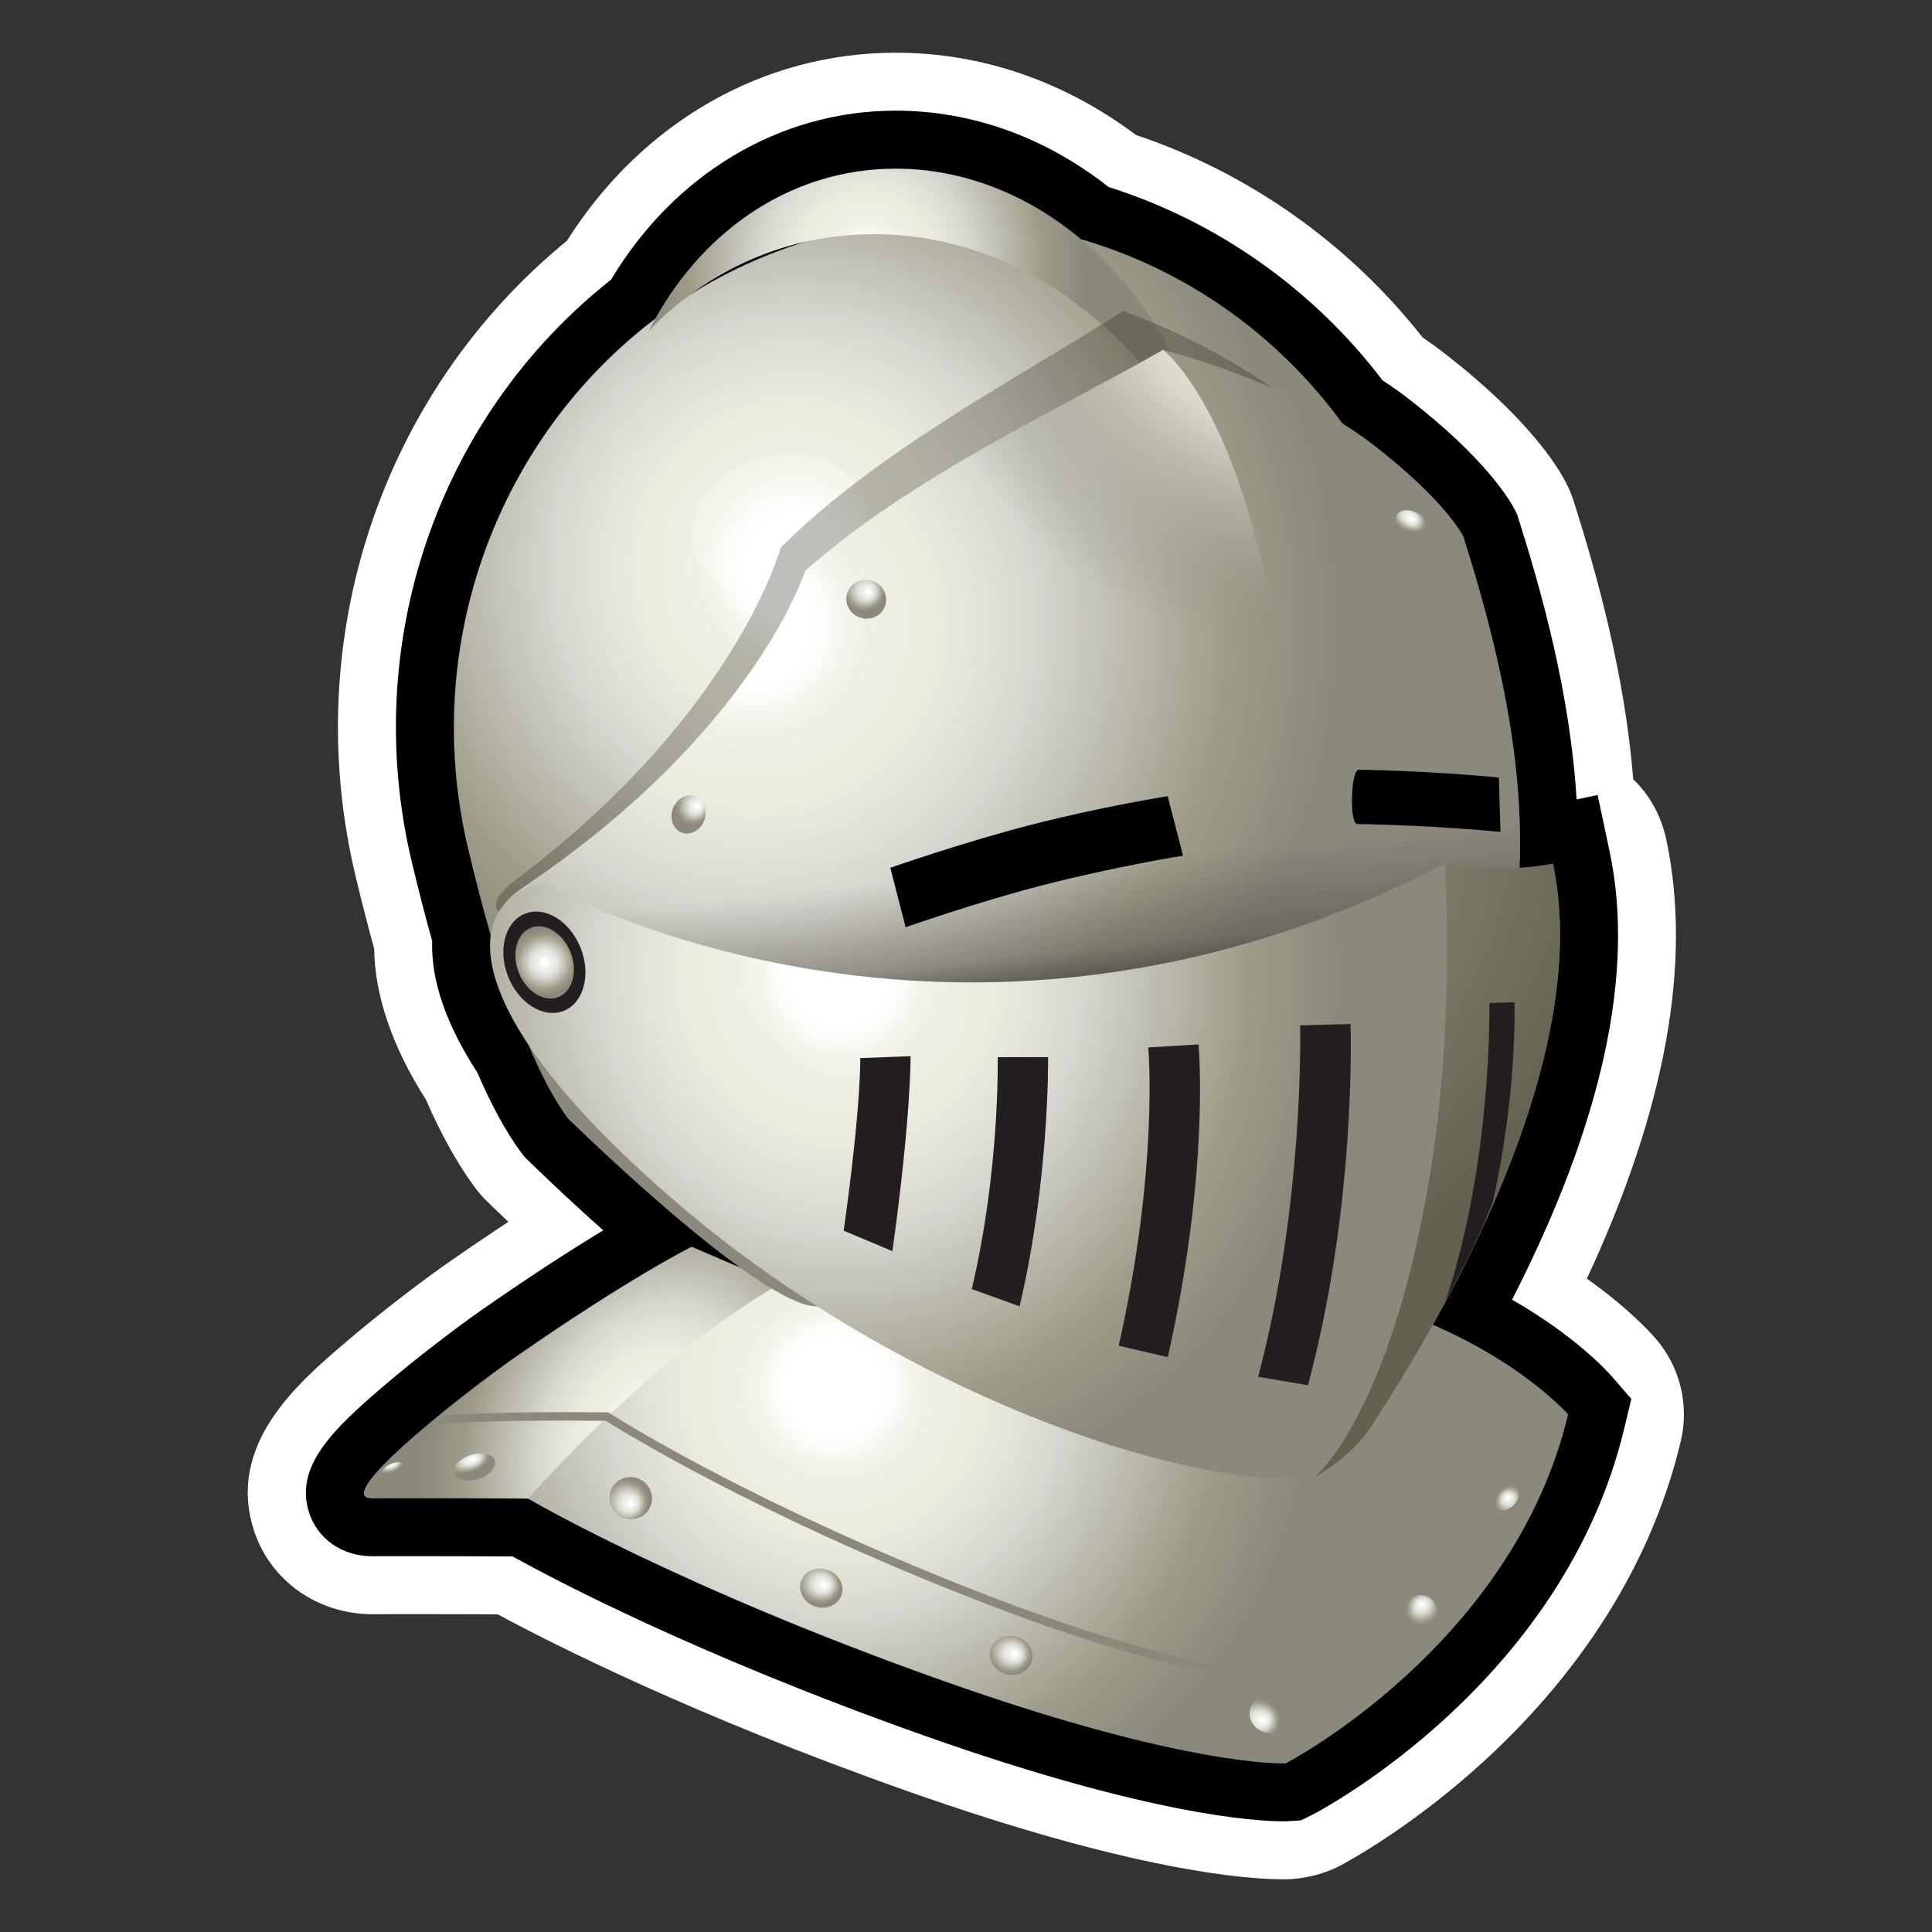<?xml version="1.0" encoding="utf-8"?>
<!-- Generator: Adobe Illustrator 15.0.0, SVG Export Plug-In . SVG Version: 6.00 Build 0)  -->
<!DOCTYPE svg PUBLIC "-//W3C//DTD SVG 1.1//EN" "http://www.w3.org/Graphics/SVG/1.1/DTD/svg11.dtd">
<svg version="1.1" xmlns="http://www.w3.org/2000/svg" xmlns:xlink="http://www.w3.org/1999/xlink" x="0px" y="0px" width="200px"
	 height="200px" viewBox="0 0 200 200" enable-background="new 0 0 200 200" xml:space="preserve">
<rect x="0" y="0" width="200" height="200" fill="#333333" stroke="none"/>
<g id="icon">
	<g id="Layer_2">
	</g>
	<g>
		
			<radialGradient id="SVGID_1_" cx="-416.062" cy="322.366" r="21.433" gradientTransform="matrix(-0.861 -0.509 -0.67 1.134 -75.412 -429.47)" gradientUnits="userSpaceOnUse">
			<stop  offset="0.104" style="stop-color:#FFFFFF"/>
			<stop  offset="0.196" style="stop-color:#EFEFE3"/>
			<stop  offset="0.311" style="stop-color:#EBEBDE"/>
			<stop  offset="0.43" style="stop-color:#DFDED4"/>
			<stop  offset="0.491" style="stop-color:#D6D5CF"/>
			<stop  offset="0.816" style="stop-color:#9E9C88"/>
			<stop  offset="1" style="stop-color:#8B897C"/>
		</radialGradient>
		<path fill="url(#SVGID_1_)" d="M54.675,155.139c0,0-7.01-0.062-16.153-0.039c-4.391,0.012,9.559-10.939,14.83-14.61
			c11.914-8.298,18.245-11.423,18.245-11.423l13.418,5.744L54.675,155.139z"/>
		
			<radialGradient id="SVGID_2_" cx="136.463" cy="-82.603" r="48.827" gradientTransform="matrix(1 0 0 -1 -50 61)" gradientUnits="userSpaceOnUse">
			<stop  offset="0.104" style="stop-color:#FFFFFF"/>
			<stop  offset="0.196" style="stop-color:#EFEFE3"/>
			<stop  offset="0.311" style="stop-color:#EBEBDE"/>
			<stop  offset="0.43" style="stop-color:#DFDED4"/>
			<stop  offset="0.491" style="stop-color:#D6D5CF"/>
			<stop  offset="0.816" style="stop-color:#9E9C88"/>
			<stop  offset="1" style="stop-color:#8B897C"/>
		</radialGradient>
		<path fill="url(#SVGID_2_)" d="M82.48,131.913c0,0-6.743,3.44-14.859,10.459c-7.655,6.617-12.946,12.767-12.946,12.767
			s15.553,9.17,43.117,18.918c25.397,8.98,35.308,8.481,35.308,8.481s23.504-12.179,29.221-36.116c0,0-6.422-7.423-20.293-11.572
			C128.154,130.7,99.037,128.368,82.48,131.913z"/>
		
			<radialGradient id="SVGID_3_" cx="84.351" cy="-9.296" r="22.963" gradientTransform="matrix(1 0 0 -1 -50 61)" gradientUnits="userSpaceOnUse">
			<stop  offset="0.104" style="stop-color:#FFFFFF"/>
			<stop  offset="0.196" style="stop-color:#EFEFF0"/>
			<stop  offset="0.311" style="stop-color:#EBEBE8"/>
			<stop  offset="0.43" style="stop-color:#DFDED4"/>
			<stop  offset="0.491" style="stop-color:#D6D5CF"/>
			<stop  offset="0.816" style="stop-color:#9E9C88"/>
			<stop  offset="1" style="stop-color:#8B897C"/>
		</radialGradient>
		<path fill="url(#SVGID_3_)" d="M132.369,174.018c-1.85,0-11.004-0.461-31.282-8.373c-23.189-9.049-37.024-17.707-38.374-18.566
			c-10.572-0.102-15.06,0.188-16.98,0.312c-0.543,0.034-0.906,0.058-1.157,0.06l1.444-0.95c0.241,0-0.861,0.057-0.343,0.021
			c1.938-0.125,6.472-0.418,17.17-0.312l0.127,0.001l0.106,0.069c0.138,0.091,14.103,9.104,38.324,18.556
			c21.115,8.239,30.242,8.319,31.187,8.31c1.259-0.6,17.792-8.875,22.608-31.134l0.849,0.185
			c-5.077,23.475-22.996,31.697-23.178,31.779l-0.152,0.036C132.684,174.012,132.568,174.018,132.369,174.018z"/>
		
			<radialGradient id="SVGID_4_" cx="-628.126" cy="-1223.648" r="53.27" gradientTransform="matrix(0.944 -0.239 -0.233 -0.971 390.087 -1279.559)" gradientUnits="userSpaceOnUse">
			<stop  offset="0.104" style="stop-color:#FFFFFF"/>
			<stop  offset="0.196" style="stop-color:#EFEFE3"/>
			<stop  offset="0.311" style="stop-color:#EBEBDE"/>
			<stop  offset="0.43" style="stop-color:#DFDED4"/>
			<stop  offset="0.491" style="stop-color:#D6D5CF"/>
			<stop  offset="0.816" style="stop-color:#9E9C88"/>
			<stop  offset="1" style="stop-color:#8B897C"/>
		</radialGradient>
		<path fill="url(#SVGID_4_)" d="M92.18,119.665c-0.048-4.608-1.947-11.408-4.063-19.218c-5.232-19.328,21.689-23.68,30.617-25.941
			c3.52-0.893,18.471-5.551,25.471-3.239c2.331,0.77,2.624,2.853,2.859,5.39c3.013-5.301,1.121-11.618,1.011-12.125
			c-0.076-0.343-0.326-1.4-0.408-1.743c-6.745-28.183-34.416-45.403-61.806-38.462c-27.39,6.942-44.125,35.414-37.378,63.596
			c1.539,6.439,5.19,20.896,10.31,27.847c0,0,20.273,19.948,25.979,19.453C89.102,134.844,92.311,132.154,92.18,119.665z"/>
		
			<radialGradient id="SVGID_5_" cx="118.05" cy="33.572" r="24.188" gradientTransform="matrix(0.933 0 0 -1 -20.515 61)" gradientUnits="userSpaceOnUse">
			<stop  offset="0.104" style="stop-color:#FFFFFF"/>
			<stop  offset="0.196" style="stop-color:#EFEFE3"/>
			<stop  offset="0.311" style="stop-color:#EBEBDE"/>
			<stop  offset="0.43" style="stop-color:#DFDED4"/>
			<stop  offset="0.491" style="stop-color:#D6D5CF"/>
			<stop  offset="0.816" style="stop-color:#9E9C88"/>
			<stop  offset="1" style="stop-color:#8B897C"/>
		</radialGradient>
		<path fill="url(#SVGID_5_)" d="M90.446,24.241c15.509,0,29.31,10.89,35.258,26.184c-2.623-18.533-16.729-32.969-32.986-32.969
			c-11.048,0-20.421,6.671-25.533,16.76C73.212,28.01,81.333,24.241,90.446,24.241z"/>
		
			<ellipse transform="matrix(-0.239 -0.971 0.971 -0.239 47.064 145.891)" opacity="0.3" fill="#FFFFFF" enable-background="new    " cx="80.694" cy="54.505" rx="7.306" ry="9.192"/>
		<path opacity="0.29" fill="#231F14" enable-background="new    " d="M53.607,90.906c22.613-17.06,27.211-34.229,27.211-34.229
			c10.436-10.35,25.304-17.936,35.427-24.476c0,0,12.476,4.171,21.217,12.66c6.921,6.72,8.8,9.051,8.8,9.051
			c4.397,20.717,7.461,27.281,6.799,30.584c-1.133,5.65-23.812,20.962-62.083,16.237C56.627,96.498,46.176,96.514,53.607,90.906z"/>
		
			<radialGradient id="SVGID_6_" cx="-732.035" cy="549.948" r="60.551" gradientTransform="matrix(0.767 -0.642 -0.642 -0.767 992.385 16.426)" gradientUnits="userSpaceOnUse">
			<stop  offset="0.104" style="stop-color:#FFFFFF"/>
			<stop  offset="0.196" style="stop-color:#EFEFE3"/>
			<stop  offset="0.311" style="stop-color:#EBEBDE"/>
			<stop  offset="0.43" style="stop-color:#DFDED4"/>
			<stop  offset="0.491" style="stop-color:#D6D5CF"/>
			<stop  offset="0.816" style="stop-color:#9E9C88"/>
			<stop  offset="1" style="stop-color:#8B897C"/>
		</radialGradient>
		<path fill="url(#SVGID_6_)" d="M54.389,91.694c23.738-16.022,28.969-32.603,28.969-32.603
			c11.028-9.803,26.443-16.768,37.037-22.872c0,0,13.41,3.422,21.547,9.661c7.691,5.901,9.533,9.642,9.533,9.642
			c3.377,10.659,6.602,23.486,5.746,35.79c-0.39,5.614-25.554,16.452-64.729,10.888C57.324,97.208,46.587,96.959,54.389,91.694z"/>
		
			<linearGradient id="SVGID_7_" gradientUnits="userSpaceOnUse" x1="156.505" y1="-46.467" x2="154.765" y2="-29.072" gradientTransform="matrix(1 0 0 -1 -50 61)">
			<stop  offset="0" style="stop-color:#231F20"/>
			<stop  offset="0.09" style="stop-color:#231F20;stop-opacity:0.91"/>
			<stop  offset="0.485" style="stop-color:#231F20;stop-opacity:0.288"/>
			<stop  offset="1" style="stop-color:#231F20;stop-opacity:0"/>
		</linearGradient>
		<path fill="url(#SVGID_7_)" d="M54.389,91.694c23.738-16.022,28.969-32.603,28.969-32.603
			c11.028-9.803,26.443-16.768,37.037-22.872c0,0,13.41,3.422,21.547,9.661c7.691,5.901,9.533,9.642,9.533,9.642
			c3.377,10.659,6.602,23.486,5.746,35.79c-0.39,5.614-25.554,16.452-64.729,10.888C57.324,97.208,46.587,96.959,54.389,91.694z"/>
		
			<radialGradient id="SVGID_8_" cx="185.242" cy="35.282" r="41.219" gradientTransform="matrix(1 0 0 -1 -50 61)" gradientUnits="userSpaceOnUse">
			<stop  offset="0.104" style="stop-color:#FFFFFF"/>
			<stop  offset="0.196" style="stop-color:#EFEFF0"/>
			<stop  offset="0.311" style="stop-color:#EBEBE1"/>
			<stop  offset="0.43" style="stop-color:#DFDED2"/>
			<stop  offset="0.491" style="stop-color:#D6D5C7"/>
			<stop  offset="1" style="stop-color:#8B8981;stop-opacity:0"/>
		</radialGradient>
		<path fill="url(#SVGID_8_)" d="M54.389,91.694c23.738-16.022,28.969-32.603,28.969-32.603
			c11.028-9.803,26.443-16.768,37.037-22.872c0,0,10.5,7.884,13.043,41.41c0.733,9.668-1.771,30.135-40.946,24.571
			C57.324,97.208,46.587,96.959,54.389,91.694z"/>
		<path d="M92.164,89.831c0,0,7.614-2.653,14.386-4.401c7.544-1.946,14.328-3.008,14.328-3.008l1.589,6.155
			c0,0-6.988,1.113-14.615,3.081c-6.664,1.72-14.099,4.327-14.099,4.327L92.164,89.831z"/>
		<path d="M140.512,85.303c7.813,0.118,14.819,0.814,14.819,0.814l-0.169-5.627c0,0-6.799-0.691-14.525-0.807
			C139.861,79.669,139.646,85.292,140.512,85.303z"/>
		
			<radialGradient id="SVGID_9_" cx="7.279" cy="-14.171" r="55.597" gradientTransform="matrix(0.928 -0.065 -0.07 -0.998 79.216 86.709)" gradientUnits="userSpaceOnUse">
			<stop  offset="0.104" style="stop-color:#FFFFFF"/>
			<stop  offset="0.196" style="stop-color:#EFEFE3"/>
			<stop  offset="0.311" style="stop-color:#EBEBDE"/>
			<stop  offset="0.43" style="stop-color:#DFDED4"/>
			<stop  offset="0.491" style="stop-color:#D6D5CF"/>
			<stop  offset="0.816" style="stop-color:#9E9C88"/>
			<stop  offset="1" style="stop-color:#8B897C"/>
		</radialGradient>
		<path fill="url(#SVGID_9_)" d="M56.089,91.367c0,0,42.623,24.501,93.472-1.956l7.66,6.944
			c-1.972,19.875-11.109,44.814-15.27,51.299c-2.053,3.199-5.854,5.277-5.854,5.277c-13.787,1.391-43.449-9.121-65.8-28.229
			C47.105,104.875,47.585,93.534,56.089,91.367z"/>
		
			<radialGradient id="SVGID_10_" cx="46.766" cy="-0.323" r="50.772" gradientTransform="matrix(0.928 -0.065 -0.07 -0.998 79.205 86.568)" gradientUnits="userSpaceOnUse">
			<stop  offset="0" style="stop-color:#9E9C86"/>
			<stop  offset="1" style="stop-color:#646151"/>
		</radialGradient>
		<path fill="url(#SVGID_10_)" d="M148,121.789c2.71-16.393,1.562-32.377,1.562-32.377s3.334,0.481,6.229,0.481
			c2.692,0,4.965-0.481,4.965-0.481c4.709,22.211-14.646,51.758-18.805,58.244c-2.054,3.197-5.854,5.275-5.854,5.275
			S143.915,146.499,148,121.789z"/>
		
			<ellipse transform="matrix(-0.37 -0.929 0.929 -0.37 -15.342 188.851)" fill="#231F20" cx="56.377" cy="99.629" rx="5.413" ry="4.036"/>
		
			<radialGradient id="SVGID_11_" cx="106.379" cy="-38.627" r="3.401" gradientTransform="matrix(1 0 0 -1 -50 61)" gradientUnits="userSpaceOnUse">
			<stop  offset="0.104" style="stop-color:#FFFFFF"/>
			<stop  offset="0.196" style="stop-color:#EFEFF0"/>
			<stop  offset="0.311" style="stop-color:#EBEBE8"/>
			<stop  offset="0.43" style="stop-color:#DFDED4"/>
			<stop  offset="0.491" style="stop-color:#D6D5CF"/>
			<stop  offset="0.816" style="stop-color:#9E9C88"/>
			<stop  offset="1" style="stop-color:#8B897C"/>
		</radialGradient>
		<path fill="url(#SVGID_11_)" d="M59.05,98.564c0.788,1.977,0.23,4.057-1.244,4.645c-1.476,0.588-3.31-0.54-4.097-2.518
			c-0.787-1.979-0.231-4.059,1.244-4.646C56.429,95.459,58.263,96.586,59.05,98.564z"/>
		<g>
			<path fill="#231F20" d="M135.402,143.398l-5.166-0.873c4.791-17.889,4.361-36.196,4.355-36.379l5.217-0.141
				C139.828,106.785,140.389,124.784,135.402,143.398z"/>
		</g>
		<g>
			<path fill="#231F20" d="M120.889,140.488l-5.082-1.176c4.17-18.494,3.068-30.744,3.061-30.883l5.211-0.312
				C124.111,108.708,125.217,121.281,120.889,140.488z"/>
		</g>
		<g>
			<path fill="#231F20" d="M105.55,135.229l-4.948-1.785c2.926-12.457,2.678-23.881,2.678-24.006l5.22-0.006
				C108.499,109.973,108.613,122.188,105.55,135.229z"/>
		</g>
		<g>
			<path fill="#231F20" d="M92.382,129.52l-5.042-2.121c1.845-13.229,1.71-17.822,1.708-17.866l5.215-0.197
				C94.272,109.529,94.292,115.759,92.382,129.52z"/>
		</g>
		<g>
			<path fill="#231F20" d="M151.286,131.516l-1.673,3.295c4.916-14.748,4.566-30.846,4.562-30.98l2.608-0.08
				c0.015,0.462,0.252,9.46-2.226,20.586C154.559,124.335,153.339,127.7,151.286,131.516z"/>
		</g>
		
			<radialGradient id="SVGID_12_" cx="-1052.533" cy="887.039" r="2.396" fx="-1052.542" fy="886.345" gradientTransform="matrix(0.492 -0.847 -0.865 -0.502 1349.883 -290.796)" gradientUnits="userSpaceOnUse">
			<stop  offset="0.104" style="stop-color:#FFFFFF"/>
			<stop  offset="0.196" style="stop-color:#EFEFF0"/>
			<stop  offset="0.311" style="stop-color:#EBEBE8"/>
			<stop  offset="0.43" style="stop-color:#DFDED4"/>
			<stop  offset="0.491" style="stop-color:#D6D5CF"/>
			<stop  offset="0.816" style="stop-color:#9E9C88"/>
			<stop  offset="1" style="stop-color:#8B897C"/>
		</radialGradient>
		<path fill="url(#SVGID_12_)" d="M66.385,153.208c1.058,0.614,1.429,1.952,0.826,2.989c-0.6,1.035-1.948,1.378-3.005,0.764
			c-1.059-0.613-1.429-1.954-0.829-2.988C63.981,152.936,65.327,152.593,66.385,153.208z"/>
		
			<radialGradient id="SVGID_13_" cx="-1240.601" cy="1118.646" r="2.397" fx="-1240.61" fy="1117.951" gradientTransform="matrix(0.312 -0.849 -0.939 -0.345 1522.203 -503.457)" gradientUnits="userSpaceOnUse">
			<stop  offset="0.104" style="stop-color:#FFFFFF"/>
			<stop  offset="0.196" style="stop-color:#EFEFF0"/>
			<stop  offset="0.311" style="stop-color:#EBEBE8"/>
			<stop  offset="0.43" style="stop-color:#DFDED4"/>
			<stop  offset="0.491" style="stop-color:#D6D5CF"/>
			<stop  offset="0.816" style="stop-color:#9E9C88"/>
			<stop  offset="1" style="stop-color:#8B897C"/>
		</radialGradient>
		<path fill="url(#SVGID_13_)" d="M85.707,162.521c1.149,0.422,1.771,1.607,1.389,2.646c-0.382,1.039-1.623,1.54-2.772,1.117
			c-1.148-0.422-1.771-1.605-1.39-2.646C83.317,162.6,84.559,162.102,85.707,162.521z"/>
		
			<radialGradient id="SVGID_14_" cx="-1132.478" cy="1133.259" r="2.395" fx="-1132.487" fy="1132.565" gradientTransform="matrix(0.312 -0.849 -0.878 -0.323 1437.701 -534.34)" gradientUnits="userSpaceOnUse">
			<stop  offset="0.104" style="stop-color:#FFFFFF"/>
			<stop  offset="0.196" style="stop-color:#EFEFF0"/>
			<stop  offset="0.311" style="stop-color:#EBEBE8"/>
			<stop  offset="0.43" style="stop-color:#DFDED4"/>
			<stop  offset="0.491" style="stop-color:#D6D5CF"/>
			<stop  offset="0.816" style="stop-color:#9E9C88"/>
			<stop  offset="1" style="stop-color:#8B897C"/>
		</radialGradient>
		<path fill="url(#SVGID_14_)" d="M90.366,60.152c1.075,0.394,1.636,1.557,1.253,2.597c-0.381,1.039-1.562,1.562-2.636,1.167
			c-1.073-0.396-1.635-1.559-1.253-2.597C88.113,60.279,89.293,59.756,90.366,60.152z"/>
		
			<radialGradient id="SVGID_15_" cx="-1676.602" cy="622.104" r="2.395" fx="-1676.611" fy="621.409" gradientTransform="matrix(0.37 -0.489 -0.746 -0.564 1230.094 -415.641)" gradientUnits="userSpaceOnUse">
			<stop  offset="0.104" style="stop-color:#FFFFFF"/>
			<stop  offset="0.196" style="stop-color:#EFEFF0"/>
			<stop  offset="0.311" style="stop-color:#EBEBE8"/>
			<stop  offset="0.43" style="stop-color:#DFDED4"/>
			<stop  offset="0.491" style="stop-color:#D6D5CF"/>
			<stop  offset="0.816" style="stop-color:#9E9C88"/>
			<stop  offset="1" style="stop-color:#8B897C"/>
		</radialGradient>
		<path fill="url(#SVGID_15_)" d="M147.145,53.385c0.916,0.69,1.287,1.735,0.834,2.333c-0.451,0.599-1.56,0.526-2.473-0.164
			c-0.91-0.689-1.285-1.735-0.833-2.334C145.125,52.622,146.23,52.695,147.145,53.385z"/>
		
			<radialGradient id="SVGID_16_" cx="-1163.079" cy="1090.767" r="2.395" fx="-1163.088" fy="1090.072" gradientTransform="matrix(0.312 -0.849 -0.733 -0.27 1234.187 -609.663)" gradientUnits="userSpaceOnUse">
			<stop  offset="0.104" style="stop-color:#FFFFFF"/>
			<stop  offset="0.196" style="stop-color:#EFEFF0"/>
			<stop  offset="0.311" style="stop-color:#EBEBE8"/>
			<stop  offset="0.43" style="stop-color:#DFDED4"/>
			<stop  offset="0.491" style="stop-color:#D6D5CF"/>
			<stop  offset="0.816" style="stop-color:#9E9C88"/>
			<stop  offset="1" style="stop-color:#8B897C"/>
		</radialGradient>
		<path fill="url(#SVGID_16_)" d="M71.969,82.437c0.898,0.329,1.314,1.439,0.933,2.479c-0.382,1.04-1.419,1.615-2.316,1.286
			c-0.896-0.331-1.315-1.44-0.935-2.479C70.035,82.681,71.07,82.105,71.969,82.437z"/>
		
			<radialGradient id="SVGID_17_" cx="-1439.914" cy="965.363" r="1.919" fx="-1439.92" fy="964.807" gradientTransform="matrix(0.419 -0.794 -1.118 -0.041 1731.029 -952.649)" gradientUnits="userSpaceOnUse">
			<stop  offset="0.104" style="stop-color:#FFFFFF"/>
			<stop  offset="0.196" style="stop-color:#EFEFF0"/>
			<stop  offset="0.311" style="stop-color:#EBEBE8"/>
			<stop  offset="0.43" style="stop-color:#DFDED4"/>
			<stop  offset="0.491" style="stop-color:#D6D5CF"/>
			<stop  offset="0.816" style="stop-color:#9E9C88"/>
			<stop  offset="1" style="stop-color:#8B897C"/>
		</radialGradient>
		<path fill="url(#SVGID_17_)" d="M49.877,150.457c1.093,0.04,1.65,0.703,1.238,1.48c-0.41,0.778-1.631,1.377-2.725,1.336
			c-1.093-0.039-1.65-0.701-1.243-1.479C47.56,151.016,48.78,150.417,49.877,150.457z"/>
		
			<radialGradient id="SVGID_18_" cx="-1440.874" cy="972.322" r="1.303" fx="-1440.879" fy="971.945" gradientTransform="matrix(0.419 -0.794 -1.118 -0.041 1731.029 -952.649)" gradientUnits="userSpaceOnUse">
			<stop  offset="0.104" style="stop-color:#FFFFFF"/>
			<stop  offset="0.196" style="stop-color:#EFEFF0"/>
			<stop  offset="0.311" style="stop-color:#EBEBE8"/>
			<stop  offset="0.43" style="stop-color:#DFDED4"/>
			<stop  offset="0.491" style="stop-color:#D6D5CF"/>
			<stop  offset="0.816" style="stop-color:#9E9C88"/>
			<stop  offset="1" style="stop-color:#8B897C"/>
		</radialGradient>
		<path fill="url(#SVGID_18_)" d="M41.432,151.361c0.743,0.025,1.119,0.478,0.84,1.005c-0.278,0.528-1.108,0.937-1.85,0.909
			c-0.744-0.025-1.121-0.479-0.844-1.006C39.857,151.74,40.687,151.335,41.432,151.361z"/>
		
			<radialGradient id="SVGID_19_" cx="-1260.831" cy="1291.874" r="2.397" fx="-1260.84" fy="1291.179" gradientTransform="matrix(0.2 -0.883 -0.975 -0.221 1616.192 -656.727)" gradientUnits="userSpaceOnUse">
			<stop  offset="0.104" style="stop-color:#FFFFFF"/>
			<stop  offset="0.196" style="stop-color:#EFEFF0"/>
			<stop  offset="0.311" style="stop-color:#EBEBE8"/>
			<stop  offset="0.43" style="stop-color:#DFDED4"/>
			<stop  offset="0.491" style="stop-color:#D6D5CF"/>
			<stop  offset="0.816" style="stop-color:#9E9C88"/>
			<stop  offset="1" style="stop-color:#8B897C"/>
		</radialGradient>
		<path fill="url(#SVGID_19_)" d="M105.111,169.406c1.193,0.27,1.964,1.365,1.72,2.443c-0.245,1.082-1.41,1.738-2.604,1.469
			c-1.192-0.271-1.965-1.365-1.722-2.444C102.752,169.793,103.917,169.139,105.111,169.406z"/>
		
			<radialGradient id="SVGID_20_" cx="-1254.067" cy="1441.375" r="2.396" fx="-1254.076" fy="1440.681" gradientTransform="matrix(0.095 -0.9 -0.995 -0.104 1683.408 -800.758)" gradientUnits="userSpaceOnUse">
			<stop  offset="0.104" style="stop-color:#FFFFFF"/>
			<stop  offset="0.196" style="stop-color:#EFEFF0"/>
			<stop  offset="0.311" style="stop-color:#EBEBE8"/>
			<stop  offset="0.43" style="stop-color:#DFDED4"/>
			<stop  offset="0.491" style="stop-color:#D6D5CF"/>
			<stop  offset="0.816" style="stop-color:#9E9C88"/>
			<stop  offset="1" style="stop-color:#8B897C"/>
		</radialGradient>
		<path fill="url(#SVGID_20_)" d="M131.782,175.43c1.219,0.127,2.112,1.125,1.995,2.225c-0.114,1.102-1.195,1.894-2.414,1.764
			c-1.215-0.128-2.109-1.124-1.995-2.225C129.486,176.091,130.564,175.301,131.782,175.43z"/>
		
			<radialGradient id="SVGID_21_" cx="-580.558" cy="2493.513" r="1.872" fx="-580.076" fy="2493.263" gradientTransform="matrix(-0.605 -0.673 -0.744 0.668 1651.221 -1889.915)" gradientUnits="userSpaceOnUse">
			<stop  offset="0.104" style="stop-color:#FFFFFF"/>
			<stop  offset="0.196" style="stop-color:#EFEFF0"/>
			<stop  offset="0.311" style="stop-color:#EBEBE8"/>
			<stop  offset="0.43" style="stop-color:#DFDED4"/>
			<stop  offset="0.491" style="stop-color:#D6D5CF"/>
			<stop  offset="0.816" style="stop-color:#9E9C88"/>
			<stop  offset="1" style="stop-color:#8B897C"/>
		</radialGradient>
		<path fill="url(#SVGID_21_)" d="M145.609,165.674c0.828-0.746,2.048-0.74,2.721,0.008c0.674,0.75,0.547,1.961-0.282,2.705
			s-2.046,0.741-2.72-0.009C144.656,167.627,144.779,166.417,145.609,165.674z"/>
		
			<radialGradient id="SVGID_22_" cx="-182.998" cy="2675.557" r="1.588" fx="-182.589" fy="2675.345" gradientTransform="matrix(-0.762 -0.487 -0.538 0.843 1456.237 -2189.231)" gradientUnits="userSpaceOnUse">
			<stop  offset="0.104" style="stop-color:#FFFFFF"/>
			<stop  offset="0.196" style="stop-color:#EFEFF0"/>
			<stop  offset="0.311" style="stop-color:#EBEBE8"/>
			<stop  offset="0.43" style="stop-color:#DFDED4"/>
			<stop  offset="0.491" style="stop-color:#D6D5CF"/>
			<stop  offset="0.816" style="stop-color:#9E9C88"/>
			<stop  offset="1" style="stop-color:#8B897C"/>
		</radialGradient>
		<path fill="url(#SVGID_22_)" d="M154.318,153.857c0.508-0.795,1.506-1.066,2.226-0.606c0.724,0.46,0.894,1.479,0.386,2.274
			c-0.51,0.795-1.509,1.068-2.228,0.608C153.98,155.673,153.811,154.654,154.318,153.857z"/>
		
			<radialGradient id="SVGID_23_" cx="78.395" cy="3380.86" r="1.338" fx="78.74" fy="3380.682" gradientTransform="matrix(-0.831 -0.358 -0.275 0.639 1154.549 -1988.34)" gradientUnits="userSpaceOnUse">
			<stop  offset="0.104" style="stop-color:#FFFFFF"/>
			<stop  offset="0.196" style="stop-color:#EFEFF0"/>
			<stop  offset="0.311" style="stop-color:#EBEBE8"/>
			<stop  offset="0.43" style="stop-color:#DFDED4"/>
			<stop  offset="0.491" style="stop-color:#D6D5CF"/>
			<stop  offset="0.816" style="stop-color:#9E9C88"/>
			<stop  offset="1" style="stop-color:#8B897C"/>
		</radialGradient>
		<path fill="url(#SVGID_23_)" d="M157.205,145.213c0.22-0.512,0.936-0.691,1.598-0.406c0.662,0.284,1.021,0.93,0.803,1.438
			c-0.221,0.51-0.938,0.693-1.599,0.406C157.346,146.366,156.984,145.723,157.205,145.213z"/>
	</g>
</g>
<g id="outline_x5F_white">
	<g>
		<g>
			<path fill="#FFFFFF" d="M92.718,17.456c7.055,0,13.702,2.721,19.185,7.313c10.754,3.124,20.32,9.814,27.072,19.088
				c1.037,0.638,2.037,1.312,2.967,2.023c7.691,5.901,9.533,9.642,9.533,9.642c3.242,10.236,6.334,22.471,5.818,34.323
				c1.984-0.122,3.464-0.434,3.464-0.434c3.149,14.853-4.459,32.974-11.092,45.297l-0.051,0.101
				c0.001-0.006,0.003-0.009,0.005-0.014c-0.438,0.809-0.869,1.598-1.293,2.354c9.515,4.121,13.994,9.271,13.994,9.271
				c-5.717,23.938-29.223,36.116-29.223,36.116s-0.099,0.005-0.303,0.005c-1.835,0-12.148-0.404-35.004-8.486
				c-27.564-9.748-43.117-18.918-43.117-18.918s-4.93-0.045-11.913-0.045c-1.344,0-2.765,0.002-4.241,0.006
				c-0.002,0-0.004,0-0.006,0c-4.371,0,9.567-10.941,14.836-14.611c11.914-8.297,18.245-11.422,18.245-11.422l5.024,2.15
				c-7.913-5.697-17.828-15.449-17.828-15.449c-1.487-2.021-2.846-4.681-4.07-7.586c-3.188-4.772-4.309-8.579-3.919-11.379
				c-1.005-3.486-1.791-6.663-2.321-8.882c-5.095-21.284,3.208-42.727,19.375-54.943C73.094,23.591,82.131,17.456,92.718,17.456
				 M71.533,30.441c3.608-2.256,7.541-4.082,11.748-5.388C78.987,26.036,75.025,27.889,71.533,30.441 M92.718,5.456
				c-13.75,0-26.299,7.229-34.028,19.468C39.502,40.61,30.933,66.154,36.812,90.715c0.645,2.697,1.278,5.167,1.92,7.492
				c0.072,4.896,1.871,10.146,5.373,15.658c1.597,3.643,3.246,6.601,5.024,9.016c0.377,0.514,0.794,0.994,1.248,1.439
				c0.116,0.115,0.94,0.923,2.248,2.162c-1.86,1.227-3.905,2.607-6.132,4.158c-2.666,1.856-7.025,5.157-10.753,8.346
				c-4.884,4.178-12.264,10.488-9.487,19.337c1.648,5.249,6.576,8.776,12.262,8.776c1.503-0.005,2.913-0.007,4.247-0.007
				c3.595,0,6.659,0.013,8.763,0.023c5.918,3.19,20.519,10.562,42.266,18.253c23.414,8.279,35.078,9.173,39.005,9.173
				c0.61,0,0.907-0.021,0.907-0.021c1.643-0.111,3.455-0.572,4.916-1.33c1.158-0.601,28.46-15.037,35.373-43.983
				c0.898-3.769-0.075-7.739-2.617-10.662c-0.623-0.716-2.93-3.222-7.107-6.177c8.153-17.487,10.922-32.747,8.229-45.448
				c-0.511-2.402-1.688-4.582-3.423-6.249c-0.896-11.015-3.807-21.347-6.16-28.775c-0.182-0.574-0.406-1.133-0.673-1.674
				c-0.927-1.881-4.046-6.998-12.996-13.865c-0.624-0.479-1.284-0.955-1.976-1.425c-7.646-9.722-18.037-17.062-29.664-20.953
				C110.156,8.395,101.604,5.456,92.718,5.456L92.718,5.456z"/>
		</g>
	</g>
</g>
<g id="outline_x5F_black">
	<g>
		<path d="M92.718,17.456c7.055,0,13.702,2.721,19.185,7.313c10.754,3.124,20.32,9.814,27.072,19.088
			c1.037,0.638,2.037,1.312,2.967,2.023c7.691,5.901,9.533,9.642,9.533,9.642c3.242,10.236,6.334,22.471,5.818,34.323
			c1.984-0.122,3.464-0.434,3.464-0.434c3.149,14.853-4.459,32.974-11.092,45.297l-0.051,0.101c0.001-0.006,0.003-0.009,0.005-0.014
			c-0.438,0.809-0.869,1.598-1.293,2.354c9.515,4.121,13.994,9.271,13.994,9.271c-5.717,23.938-29.223,36.116-29.223,36.116
			s-0.099,0.005-0.303,0.005c-1.835,0-12.148-0.404-35.004-8.486c-27.564-9.748-43.117-18.918-43.117-18.918
			s-4.931-0.045-11.916-0.045c-1.343,0-2.763,0.002-4.238,0.006c-0.002,0-0.004,0-0.006,0c-4.369,0,9.568-10.941,14.836-14.611
			c11.914-8.297,18.245-11.422,18.245-11.422l5.024,2.15c-7.913-5.697-17.828-15.449-17.828-15.449
			c-1.487-2.021-2.846-4.681-4.07-7.586c-3.188-4.772-4.309-8.579-3.919-11.379c-1.005-3.486-1.791-6.663-2.321-8.882
			c-5.095-21.284,3.208-42.727,19.375-54.943C73.094,23.591,82.131,17.456,92.718,17.456 M71.533,30.441
			c3.608-2.256,7.541-4.082,11.748-5.388C78.987,26.036,75.025,27.889,71.533,30.441 M92.718,11.456
			c-11.957,0-22.883,6.515-29.462,17.496C45.307,43.125,37.228,66.676,42.648,89.318c0.704,2.943,1.391,5.602,2.091,8.091
			c-0.138,4.056,1.431,8.628,4.676,13.621c1.477,3.431,2.966,6.146,4.546,8.294l0.284,0.385l0.341,0.335
			c0.238,0.233,3.545,3.479,7.861,7.321c-3.109,1.885-7.304,4.564-12.524,8.199c-2.461,1.715-6.729,4.942-10.283,7.982
			c-5.242,4.482-9.134,8.286-7.661,12.979c0.872,2.777,3.438,4.572,6.537,4.572c1.492-0.004,2.906-0.006,4.244-0.006
			c4.598,0,8.33,0.02,10.312,0.033c4.517,2.507,19.349,10.32,42.72,18.586c23.17,8.193,34.183,8.83,37.005,8.83
			c0.407,0,0.605-0.014,0.605-0.014l1.258-0.079l1.199-0.585c1.06-0.549,26.016-13.743,32.298-40.051l0.717-3.002l-2.024-2.328
			c-0.438-0.502-3.75-4.176-10.322-7.937c9.354-18.288,12.752-33.88,10.101-46.382l-1.243-5.866l-2.175,0.46
			c-0.675-11.005-3.642-21.562-6.015-29.051l-0.137-0.431l-0.199-0.406c-0.411-0.834-2.885-5.324-11.266-11.753
			c-0.76-0.581-1.586-1.163-2.469-1.737c-7.172-9.435-17.165-16.488-28.355-20.014C108.186,14.187,100.587,11.456,92.718,11.456
			L92.718,11.456z"/>
	</g>
</g>
</svg>

